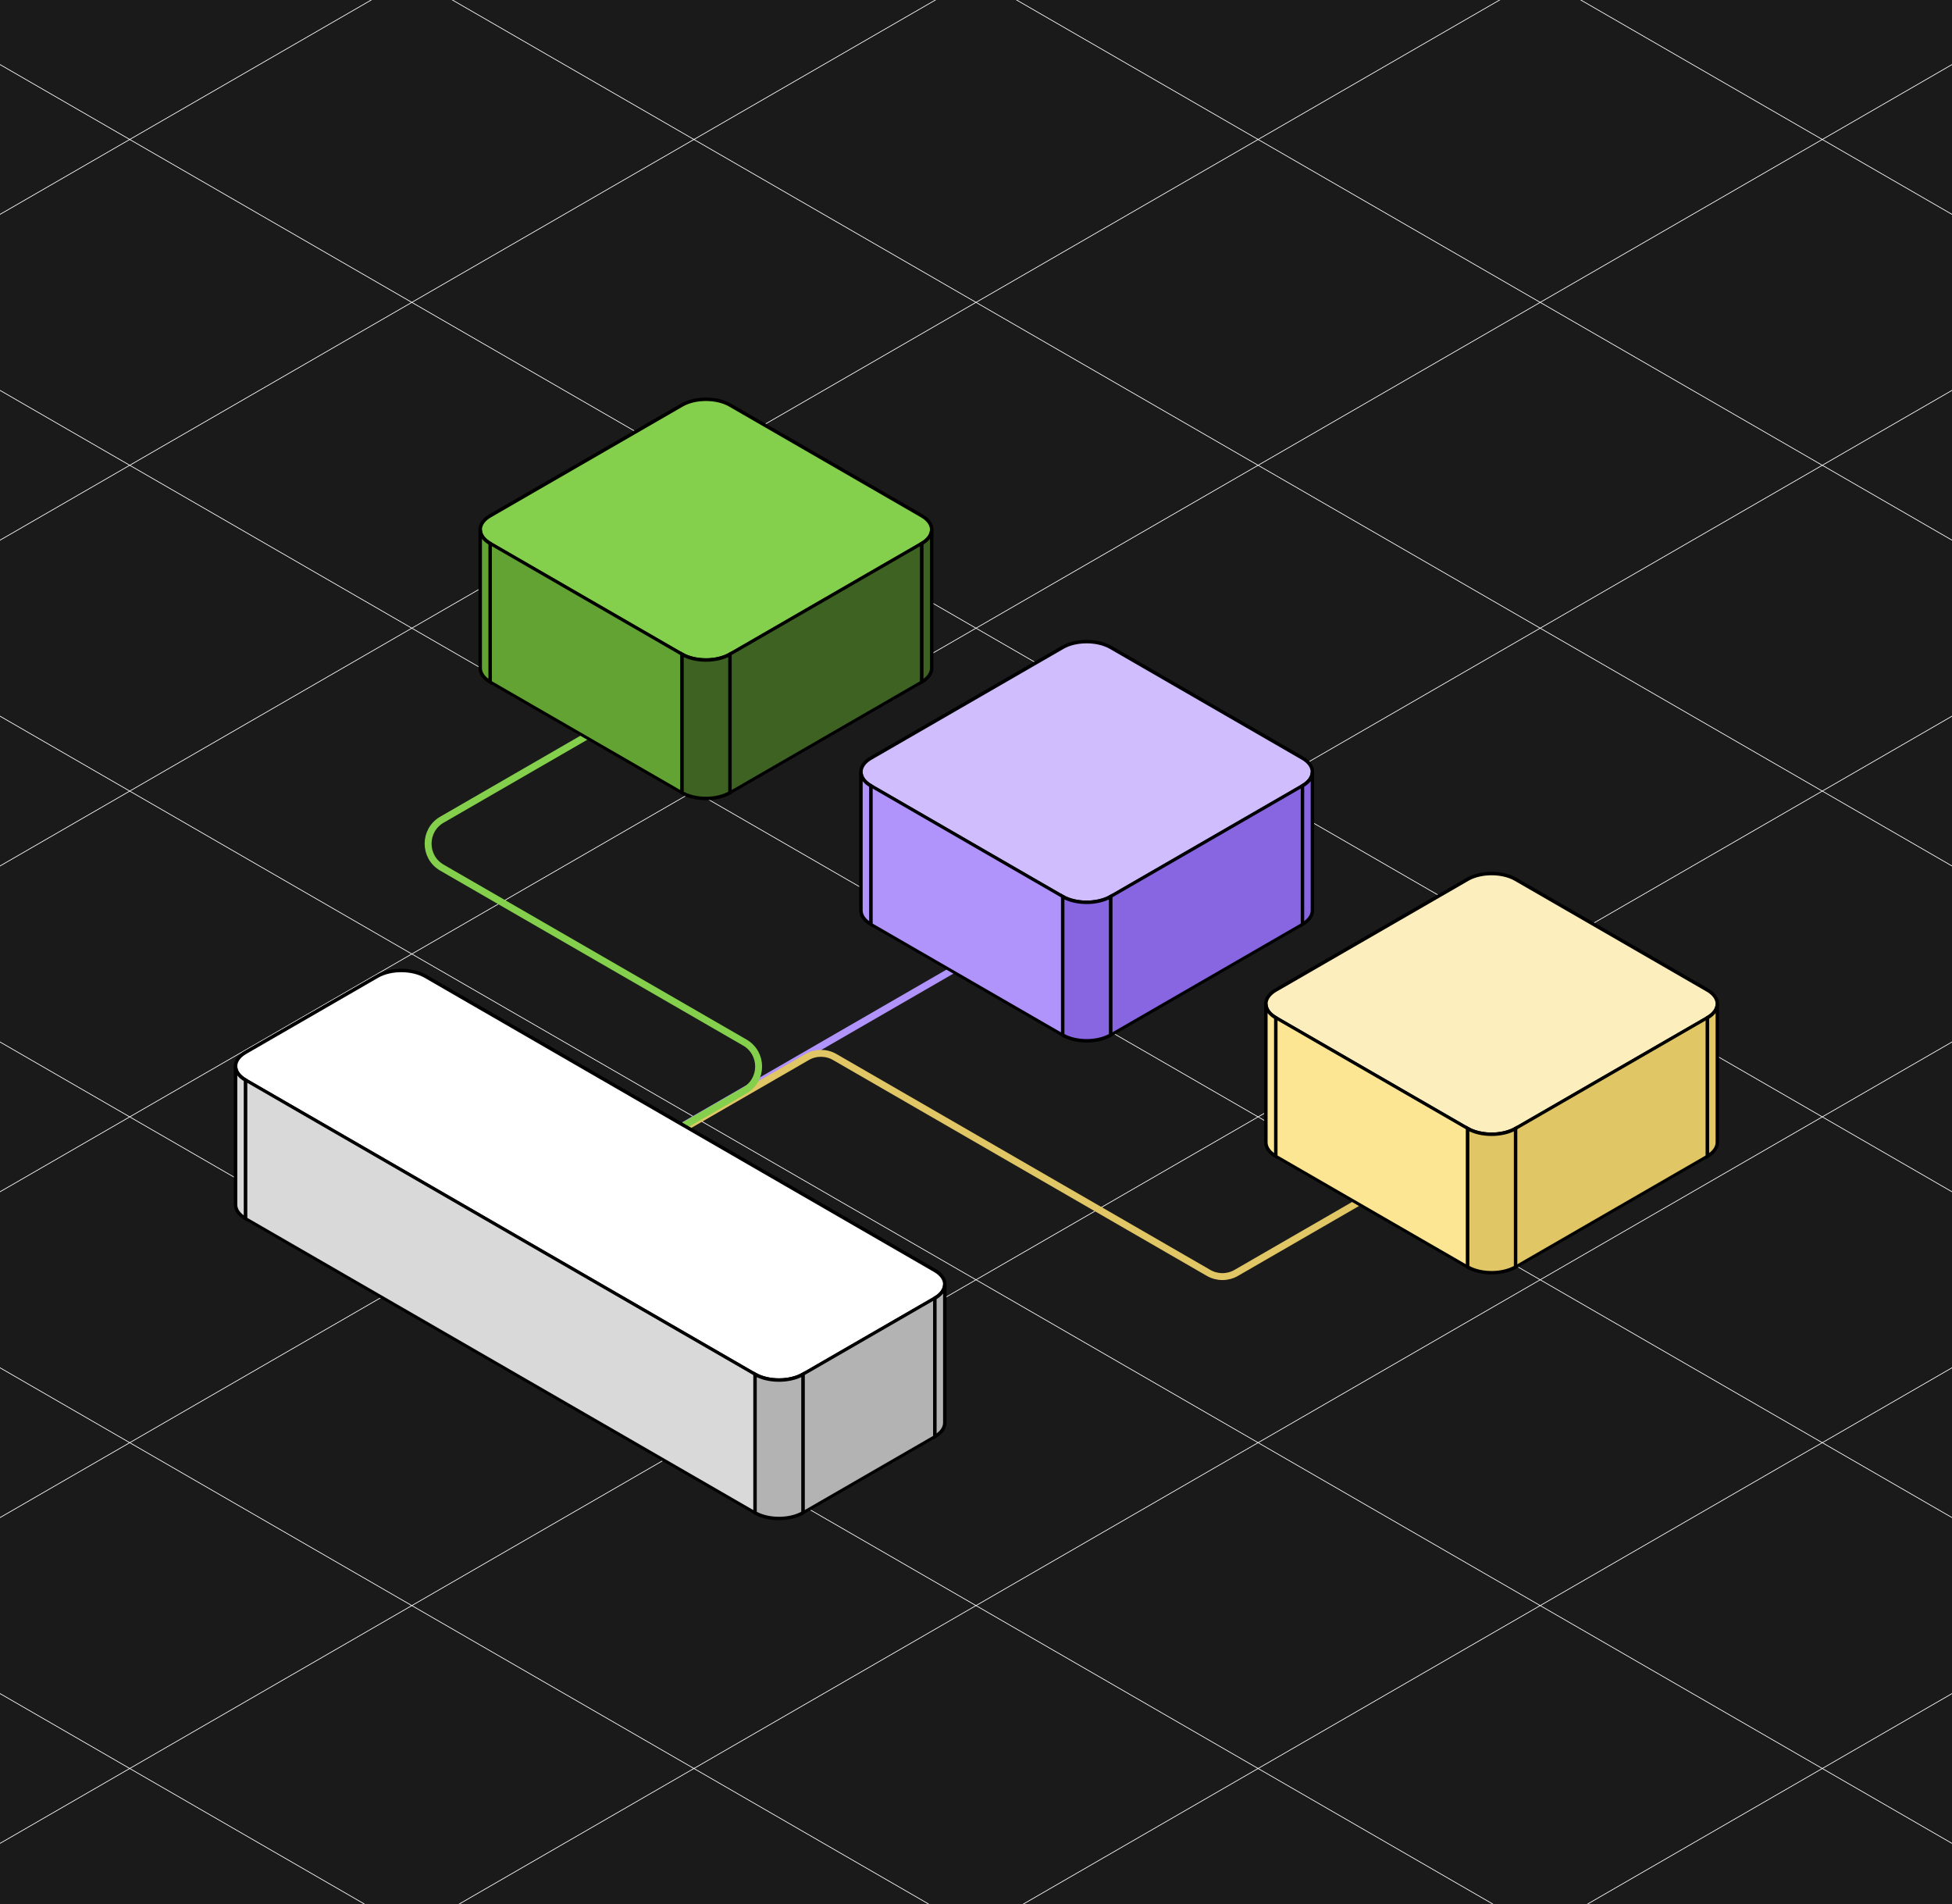 <svg width="564" height="550" viewBox="0 0 564 550" fill="none" xmlns="http://www.w3.org/2000/svg">
<rect x="0" y="0" width="564" height="550" fill="#333333" stroke="none"/>
<g clip-path="url(#clip0_2176_24282)">
<rect width="564" height="550" fill="#1A1A1A"/>
<path d="M363.506 -147.942L-451.558 322.635M445.013 -100.885L-370.051 369.693M526.519 -53.827L-288.545 416.751M608.026 -6.769L-207.038 463.808M689.532 40.289L-125.532 510.866M771.038 87.346L-44.026 557.924M852.545 134.404L37.481 604.982M934.051 181.462L118.987 652.039M1015.56 228.52L200.494 699.097M200.494 -147.942L1015.56 322.635M118.987 -100.885L934.051 369.693M37.481 -53.827L852.545 416.751M-44.026 -6.769L771.038 463.808M-125.532 40.289L689.532 510.866M-207.038 87.346L608.026 557.924M-288.545 134.404L526.519 604.982M-370.051 181.462L445.013 652.039M-451.558 228.52L363.506 699.097M282 -195L-533.064 275.577L282 746.155L1097.06 275.577L282 -195Z" stroke="white" stroke-width="0.2"/>
<path d="M197.693 325.003L343.5 240.818" stroke="#B193FC" stroke-width="2"/>
<path d="M195.693 327L233.193 305.349C235.669 303.919 238.718 303.919 241.193 305.349L349.193 367.702C351.669 369.131 354.718 369.131 357.193 367.702L469.193 303.039" stroke="#E1C665" stroke-width="2"/>
<path d="M157.193 348.501L215.193 315.015C220.527 311.936 220.527 304.238 215.193 301.159L127.693 250.64C122.36 247.561 122.36 239.863 127.693 236.784L188 201.965" stroke="#84D04D" stroke-width="2"/>
<path d="M109.033 282C112.859 279.791 119.063 279.791 122.889 282L270.113 367C273.94 369.209 273.94 372.791 270.113 375L232.008 397C228.182 399.209 221.978 399.209 218.152 397L70.928 312C67.101 309.791 67.101 306.209 70.928 304L109.033 282Z" fill="white" stroke="black"/>
<rect width="170" height="40" transform="matrix(0.866 0.5 0 1 70.928 312)" fill="#D9D9D9" stroke="black"/>
<rect width="44" height="40" transform="matrix(0.866 -0.5 0 1 232.01 397)" fill="#B3B3B3" stroke="black"/>
<path d="M68.059 308C68.059 309.562 69.155 310.976 70.928 312V352C69.155 350.976 68.059 349.562 68.059 348V308Z" fill="#D9D9D9" stroke="black"/>
<path d="M218.152 397C221.979 399.209 228.182 399.209 232.009 397V437C228.182 439.209 221.979 439.209 218.152 437V397Z" fill="#B3B3B3" stroke="black"/>
<path d="M272.985 371C272.985 372.562 271.888 373.976 270.115 375V415C271.888 413.976 272.985 412.562 272.985 411V371Z" fill="#B3B3B3" stroke="black"/>
<path d="M197.048 117C200.875 114.791 207.078 114.791 210.905 117L266.33 149C270.157 151.209 270.157 154.791 266.33 157L210.905 189C207.078 191.209 200.875 191.209 197.048 189L141.623 157C137.796 154.791 137.796 151.209 141.623 149L197.048 117Z" fill="#84D04D" stroke="black"/>
<rect width="64" height="40" transform="matrix(0.866 0.5 0 1 141.623 157)" fill="#62A334" stroke="black"/>
<rect width="64" height="40" transform="matrix(0.866 -0.5 0 1 210.904 189)" fill="#3D6222" stroke="black"/>
<path d="M138.752 153C138.752 154.562 139.849 155.976 141.622 157V197C139.849 195.976 138.752 194.562 138.752 193V153Z" fill="#62A334" stroke="black"/>
<path d="M197.049 189C200.875 191.209 207.079 191.209 210.905 189V229C207.079 231.209 200.875 231.209 197.049 229V189Z" fill="#3D6222" stroke="black"/>
<path d="M269.2 153C269.2 154.562 268.103 155.976 266.33 157V197C268.103 195.976 269.2 194.562 269.2 193V153Z" fill="#3D6222" stroke="black"/>
<path d="M424.047 254C427.874 251.791 434.077 251.791 437.904 254L493.329 286C497.156 288.209 497.156 291.791 493.329 294L437.904 326C434.077 328.209 427.874 328.209 424.047 326L368.622 294C364.795 291.791 364.795 288.209 368.622 286L424.047 254Z" fill="#FDEFBD" stroke="black"/>
<rect width="64" height="40" transform="matrix(0.866 0.5 0 1 368.621 294)" fill="#FCE593" stroke="black"/>
<rect width="64" height="40" transform="matrix(0.866 -0.5 0 1 437.903 326)" fill="#E1C665" stroke="black"/>
<path d="M365.752 290C365.752 291.562 366.849 292.976 368.622 294V334C366.849 332.976 365.752 331.562 365.752 330V290Z" fill="#FCE593" stroke="black"/>
<path d="M424.047 326C427.873 328.209 434.077 328.209 437.903 326V366C434.077 368.209 427.873 368.209 424.047 366V326Z" fill="#E1C665" stroke="black"/>
<path d="M496.199 290C496.199 291.562 495.102 292.976 493.329 294V334C495.102 332.976 496.199 331.562 496.199 330V290Z" fill="#E1C665" stroke="black"/>
<path d="M307.048 187C310.875 184.791 317.078 184.791 320.905 187L376.33 219C380.157 221.209 380.157 224.791 376.33 227L320.905 259C317.078 261.209 310.875 261.209 307.048 259L251.623 227C247.796 224.791 247.796 221.209 251.623 219L307.048 187Z" fill="#CFBDFD" stroke="black"/>
<rect width="64" height="40" transform="matrix(0.866 0.5 0 1 251.623 227)" fill="#B193FC" stroke="black"/>
<rect width="64" height="40" transform="matrix(0.866 -0.5 0 1 320.904 259)" fill="#8865E1" stroke="black"/>
<path d="M248.752 223C248.752 224.562 249.849 225.976 251.622 227V267C249.849 265.976 248.752 264.562 248.752 263V223Z" fill="#B193FC" stroke="black"/>
<path d="M307.049 259C310.875 261.209 317.079 261.209 320.905 259V299C317.079 301.209 310.875 301.209 307.049 299V259Z" fill="#8865E1" stroke="black"/>
<path d="M379.2 223C379.2 224.562 378.103 225.976 376.33 227V267C378.103 265.976 379.2 264.562 379.2 263V223Z" fill="#8865E1" stroke="black"/>
</g>
<defs>
<clipPath id="clip0_2176_24282">
<rect width="564" height="550" fill="white"/>
</clipPath>
</defs>
</svg>
